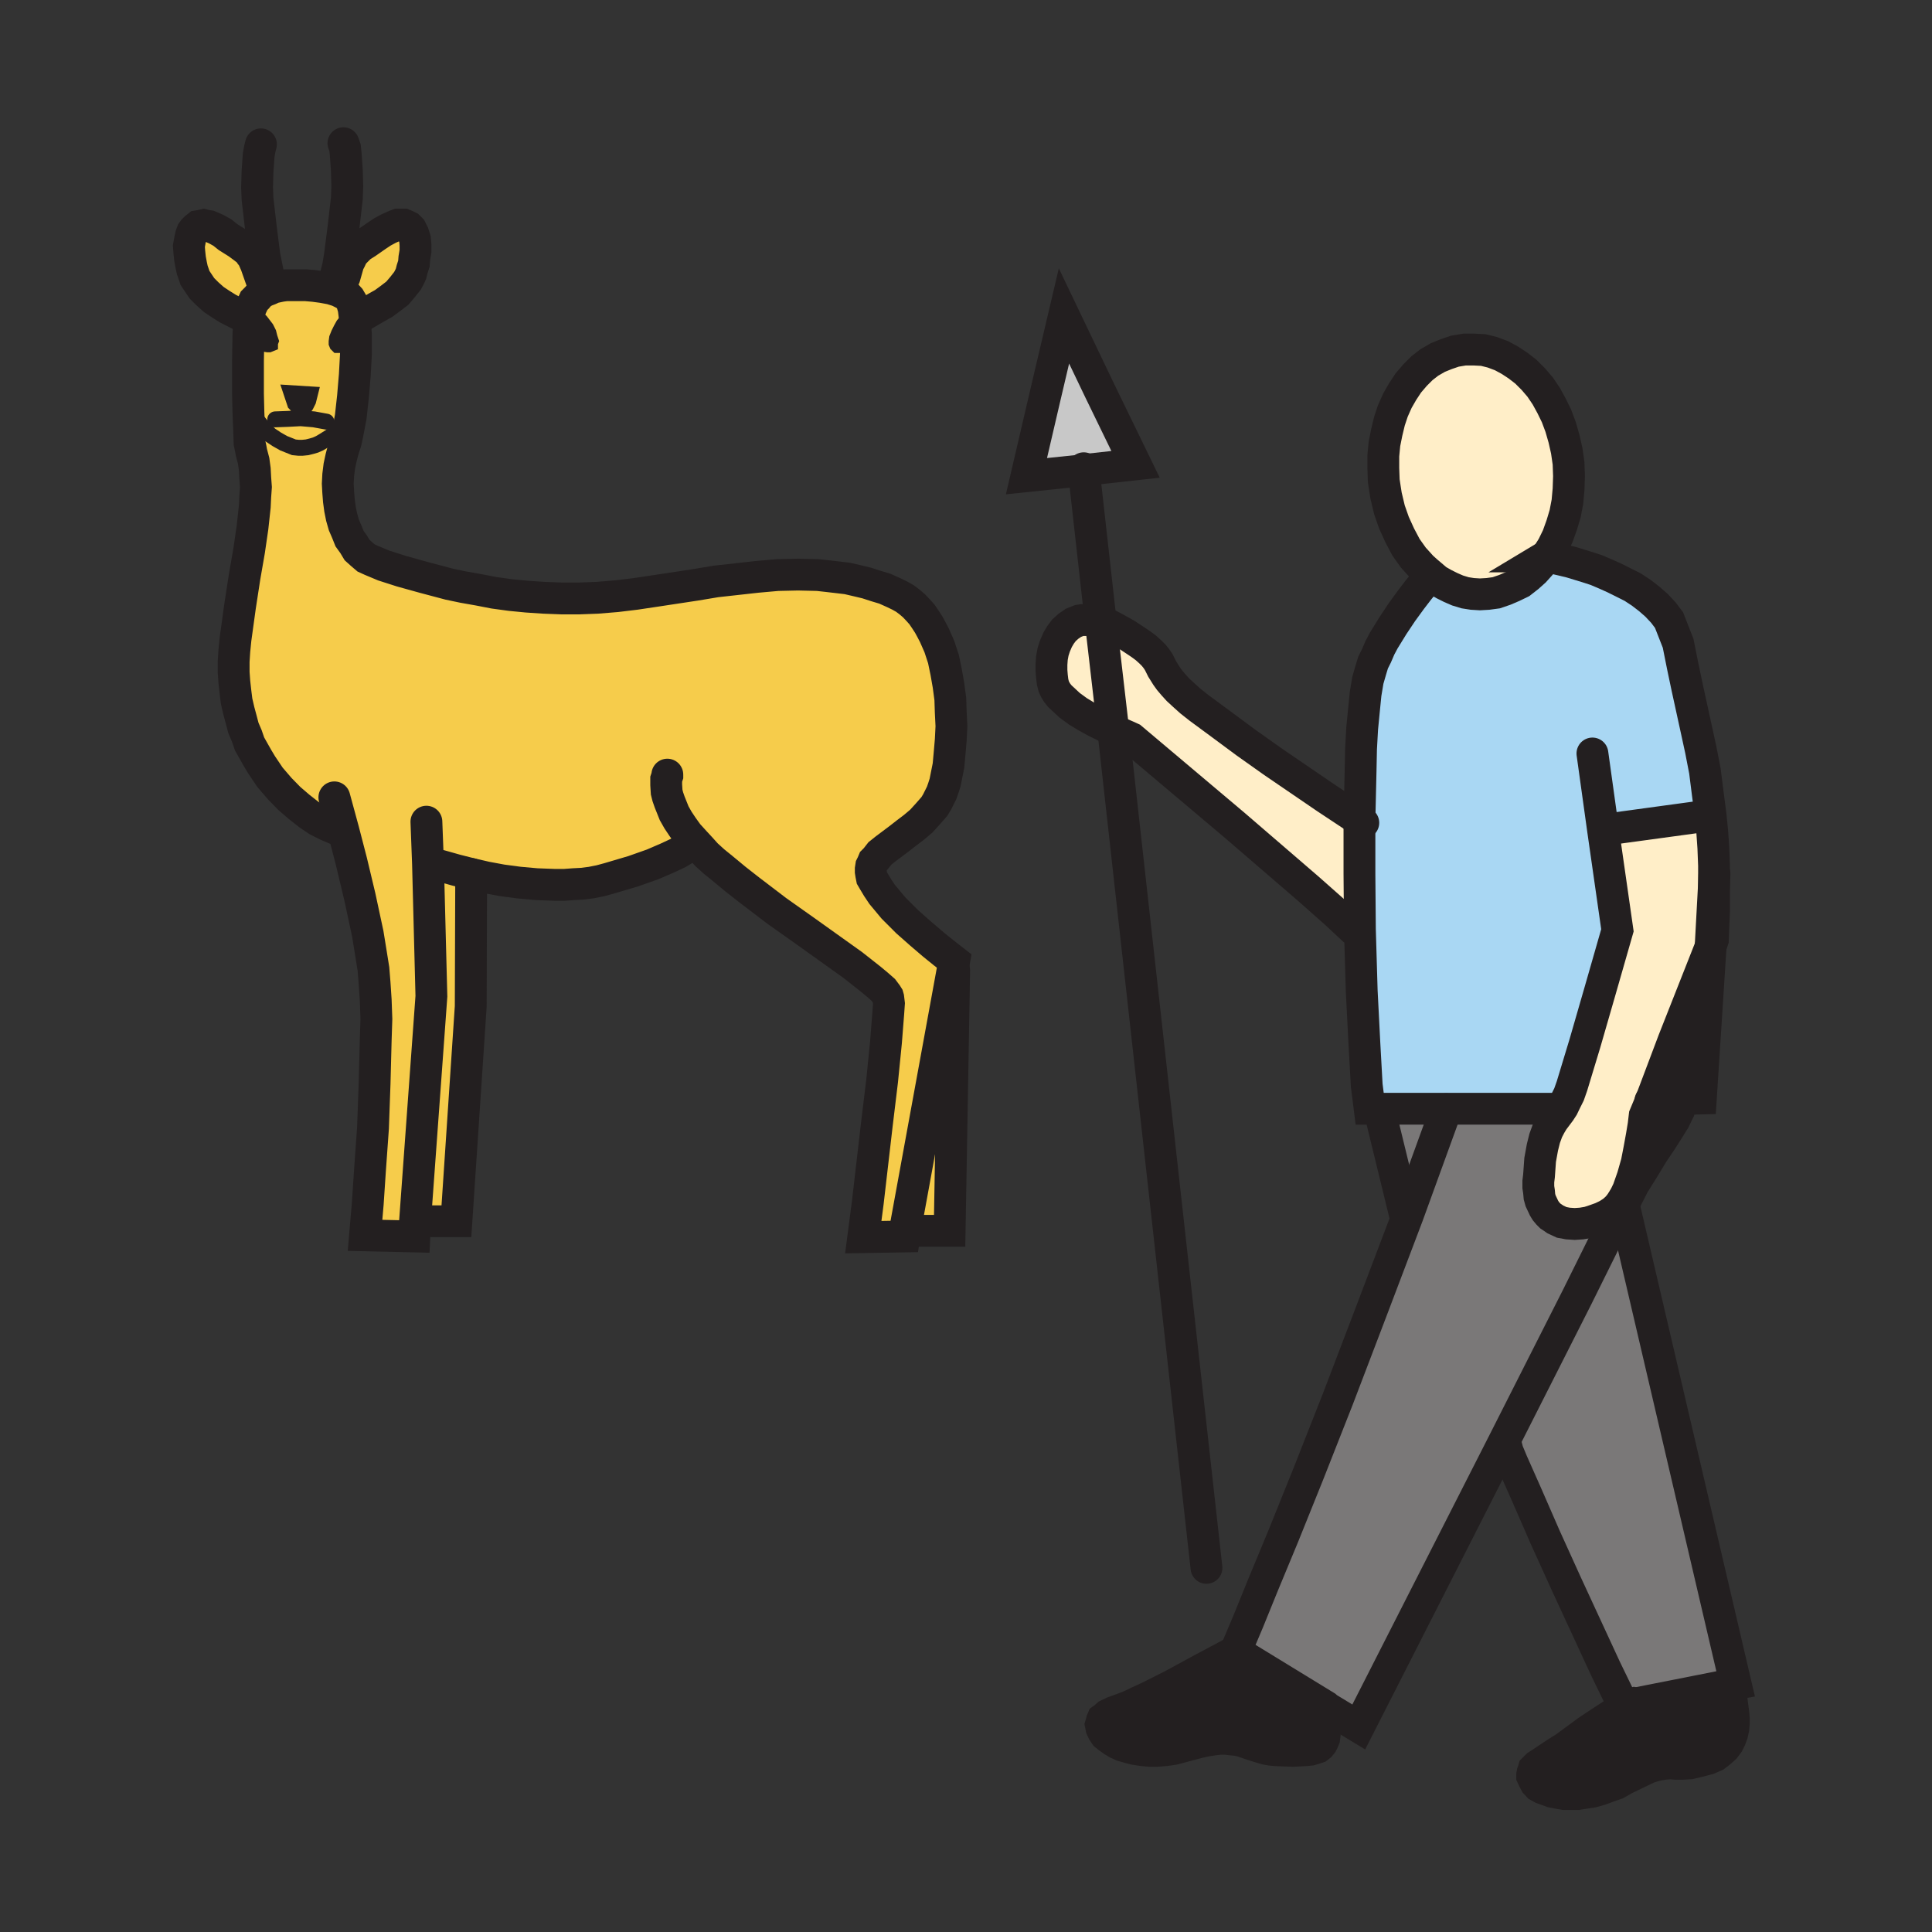 <svg id="Layer_1" xmlns="http://www.w3.org/2000/svg" viewBox="0 0 850 850"><rect x="0" y="0" width="850" height="850" fill="#333333" stroke="none"/><style>.st0{fill:#ffeec8}.st1{fill:#c8c8c8}.st2{fill:#231f20}.st3{fill:#7a7878}.st4{fill:#a9d7f3}.st5{fill:#f6cc4b}.st6,.st7{fill:none;stroke:#231f20;stroke-width:14;stroke-linecap:round;stroke-miterlimit:10}.st7{stroke-width:7}</style><path class="st0" d="M680.3 244.8h-.2l.5-.3z"/><path class="st0" d="M644.3 153.8h4.3l4 .2 4 1 4 1.5 3.7 2 3.5 2.3 3.5 2.7 3.3 3.3 3 3.5 2.7 4 2.3 4.2 2.2 4.5 1.8 4.8 1.5 5.2 1.2 5.3.8 5.5.2 5.7-.2 5.8-.5 5.5-1 5.2-1.5 5-1.8 5-2.2 4.5-2.5 4-.5.3h.2l-2.5 3.5-2.7 3-2.8 2.5-3.2 2.5-3.5 1.7-3.5 1.5-3.8 1.3-3.7.5-3.5.2-3.3-.2-3.2-.5-3.3-1-3-1.3-3-1.5-3-1.7-2.7-2.3-2-1.7-2-1.8-3.8-4.2-3.2-4.5-2.8-5.3-2.5-5.5-2-5.7-1.5-6.3-.5-3.2-.5-3.3-.2-5.5v-5.5l.5-5.2 1-5 1.2-5 1.5-4.5 2-4.5 2.3-4 2.5-3.8 3-3.5 3-3 3.2-2.5 3.8-2.2 3.7-1.5 3.8-1.3z"/><path class="st1" d="M476.8 206.8l-1.2.2-24 2.5 8.2-35.2 8.3-35.3 15.7 32.8 15.8 32.5z"/><path class="st2" d="M583.3 754.8l-.2 4.7-.3 3.8-.2 1.5-.5 1.2-.5 1-.8 1-1 .8-1.5.5-1.7.5-2 .2-5.8.3-7.7-.3-2-.2-1.8-.3-3.5-1-3.7-1.2-3.8-1.3-2.2-.5-2.3-.2-2.5-.3h-2.5l-2.7.3-3.3.5-3.2.7-3.8 1-3.7 1-3.8 1-3.5.5-3.7.3h-3.3l-3.2-.3-3.3-.5-2.7-.7-2.8-.8-2.2-1-2-1.2-1.8-1.3-1.5-1.2-1-1.5-.7-1.5-.3-1.5.3-1 .2-.8.3-.7.7-.5 1.5-1.3 2.5-1.2 6.8-2.5 4.2-2 5-2.3 10.3-5.2 12.5-6.8 15-8 39.7 24.3.8.7-.8 1.3zM719.3 749.5l41.5-8.2.8 4.7 1 7.8.2 2.2v2.3l-.2 2.2-.5 2.3-.8 2.2-1 2-1.5 2-2 1.8-2.2 1.7-3 1.3-3.8 1-4.2 1-3.3.2h-3l-2.5-.2-2.5.2-3 .5-3.7 1-4.8 2.3-6.2 3-3.5 2-3.5 1.2-3.5 1.3-3.5 1-3.3.5-3.2.5h-6l-2.8-.5-2.5-.5-2.2-.8-2-.7-1.8-1-1.2-1.3-.8-1.5-.7-1.5v-.7l.2-1 .3-.8.2-.7 1.5-1.5 2.3-1.5 6-4 4-2.5 4.5-3.3 5-3.7 6-4 11.5-7.5z"/><path class="st3" d="M636.3 487.8v.2l-17 46.8-1.2-.5-10-41v-5.5z"/><path class="st3" d="M677.1 517.3l-.3 2.5v2.5l.3 2 .2 2.2.5 1.8.8 1.7.7 1.5.8 1.3 1 1.2 1 1 1.2.8 1 .7 2.8 1.3 2.7.5 3 .2 3-.2 3-.5 3-1 2.8-1 2.7-1.3 2.3-1.5 1.7-1.5 1.3-1.5 1.2-1.7.5 1.5-2.5 4.7-18 36.3-32.5 64.2-63.5 124.8-13.7-8.3-.8-.7-39.7-24.3 5.5-13 6.5-16 9-21.7 11-27.3 13-33 14.5-38 16.2-42.7 17-46.8v-.2h48.5l1.5 1.2-3 4-1.2 2-1.3 2.5-1.2 3.3-1 4-1 5.5z"/><path class="st3" d="M714.3 529.8l49.3 211-2.8.5-41.5 8.2-.7-.2-1 .2-1 .3-1 .5-1.3.2-8-16.5-17.2-37.2-9.3-20.5-8.2-18.8-6.3-14.2-2-4.8-.7-2.7-1.3-.8 32.5-64.2 18-36.3z"/><path class="st4" d="M629.6 253l2.7 2.3 3 1.7 3 1.5 3 1.3 3.3 1 3.2.5 3.3.2 3.5-.2 3.7-.5 3.8-1.3 3.5-1.5 3.5-1.7 3.2-2.5 2.8-2.5 2.7-3 2.5-3.5 4.5 1 6.3 1.5 7.2 2.2 4 1.3 4 1.7 4 1.8 4 2 4 2 3.8 2.5 3.5 2.7 3.2 2.8 3 3.2 2.5 3.3 4 10.2 2 10 2 9.5 4 18.3 2 9.2 1.8 9.3 1.2 9.5 1.3 10h-.8l-44 6-2.5.5 6.3 44-7.8 27.2-6.5 22.5-5.7 18.8-1.3 3.7-1.5 3-1.2 2.5-1.3 2-1.5-1.2h-82.2l-.5-4-.8-6.3-1-18-1.2-23.5-.8-27.2-.2-24.3v-23.7l.5-21.5.2-9.8.5-9 .8-8.2.7-7 1-6 1.3-4.5 1-3.3 1.5-3 1.5-3.5 1.7-3.2 4-6.5 4-6 4-5.5 3.3-4.3 3-3.7z"/><path class="st0" d="M726.3 484.3l-2.7 6.5-.5 4.2-.8 4.8-1 5.5-1.2 6.2-1.8 6.3-2 5.7-1.2 2.5-1.3 2.3-1.2 1.7-1.3 1.5-1.7 1.5-2.3 1.5-2.7 1.3-2.8 1-3 1-3 .5-3 .2-3-.2-2.7-.5-2.8-1.3-1-.7-1.2-.8-1-1-1-1.2-.8-1.3-.7-1.5-.8-1.7-.5-1.8-.2-2.2-.3-2v-2.5l.3-2.5.5-7 1-5.5 1-4 1.2-3.3 1.3-2.5 1.2-2 3-4 1.3-2 1.2-2.5 1.5-3 1.3-3.7 5.7-18.8 6.5-22.5 7.8-27.2-6.3-44 2.5-.5 44-6h.8l.7 7 .5 7.2.3 7.8v8l-1.5 27.7-16.3 41.3zM484.3 273.8l5.5 47.5-7.7-3.8-4-2.2-3.8-2.3-3.7-2.7-3-2.8-1.3-1.2-1.2-1.5-.8-1.3-.7-1.5-.5-2-.3-2.5-.2-2.5v-2.7l.2-2.8.5-2.7.8-2.5 1.2-2.8 1.3-2.2 1.5-2 2-1.8 2.2-1.5 2.5-1 1.3-.2h4.7z"/><path class="st0" d="M595.3 408.8l-7.5-7-12.2-10.8-32.5-28-45.3-38.2-2.2-1-5.8-2.5-5.5-47.5 3.3 1 3.2 1.7 4.5 2.5 3.5 2.3 3 2 2.3 1.7 2 1.8 1.5 1.5 1.2 1.5 1 1.5 1.5 3 2 3.2 1.3 1.8 1.7 2 2 2.2 2.5 2.3 3 2.7 3.8 3 9.5 7 11.2 8.3 12 8.5 23 15.7 14.8 9.8v23.7l.2 24.3z"/><path class="st5" d="M419.1 426.8h.7l-2 114.7h-14.2l-5.3-1zM207.3 384.5l-.2 58.3-6.3 94.5h-18.2l7.2-99-1.5-58.3h2.3l4.7 1.3 5.3 1.5zM159.6 138.8l-1.8.5-1.5.5h-.2l-.5-4-.8-2.8-1-1.7-1.2-1.3-1.8-1-2-1 .5-1 2.3-5.2 1.7-6 .8-1.5.7-1.5.8-1.3 1-1 2-2 2.7-1.7 4.3-3 2.7-1.8 2.8-1.5 2.7-1.2 1.3-.5h2.5l1.2.5 1 .5 1 1 .5 1 .5 1 .8 2.5.2 2.5v2.7l-.5 3-.2 2.5-.8 2.5-.5 2-.7 1.5-.8 1.5-2.2 2.8-2.3 2.7-3 2.3-3 2.2-3.2 1.8z"/><path class="st5" d="M109.1 173.3l.2 2.2.5 2.3.8 2 .7 2 1 2 1.3 1.7 1.2 1.5 1.3 1.5 2.7 2.8 3 2 3 1.7 2.5 1 2 .8 2 .2h1.8l2-.2 2-.5 1.7-.5 1.8-.8 1.7-1 3.5-2.2 3-2.5 2.8-3 2.2-3 .5.2-1.5 7.8-.7 3.2-1 3-1 3.8-.8 3.7-.5 4-.2 3.8.2 3.7.3 3.8.5 3.7.7 3.5 1 3.5 1.3 3 1.2 3 1.8 2.5 1.5 2.5 2 1.8 2 1.7 2.2 1 5.5 2.3 7.8 2.5 9.7 2.7 11.3 3 6.2 1.3 6.8 1.2 6.7 1.3 7.3 1 7.2.7 7.5.5 7.8.3h7.7l8-.3 8.5-.7 8.3-1 8.7-1.3 17.8-2.7 9-1.5 9-1 9-1 9-.8 9-.2 8.7.2 4.5.5 4.3.5 4.2.5 4.3 1 4.2 1 4 1.3 4 1.2 4 1.8 2.5 1.2 2.3 1.3 2 1.5 2 1.7 1.7 1.8 1.8 2 1.5 2.2 1.5 2.3 1.2 2.2 1.3 2.5 2.2 5 1.8 5.5 1.2 5.8 1 5.7.8 6 .2 6 .3 6-.3 6-.5 5.8-.5 5.5-1 5-.5 2.5-.7 2.2-.8 2.3-1 2-1 2-1.2 2-2.8 3.2-3 3.3-3.2 2.7-3.3 2.5-3.2 2.5-6 4.5-2.5 2-1.8 2.3-1 1-.5 1.2-.5 1-.2 1.3v1.2l.2 1.3.3 1.5.7 1.2 1.8 3 2 3 2.5 3 2.5 3 6 6 6 5.3 5.5 4.7 4.7 3.8 4.5 3.5-.7 4-20.8 113.7-.5 3.5-18 .3 2-15.3 4-34.5 2.3-19 1.7-17 1-12.7.3-4.3-.3-2.5-.2-.7-.5-.8-1.5-2-2.5-2.2-3-2.5-8-6.3-9.8-7-11.2-8-12.3-8.7-12.2-9.3-6-4.7-5.8-4.8-3.7-3-3.3-3-2.7-3-2.5-2.7-1 .7-1.3 1.3-2 1.2-3 1.8-4.7 2.2-6.5 2.8-8.5 3-10.8 3.2-3.7 1-4 .8-4 .5-3.8.2-4 .3h-4.2l-8-.3-7.8-.7-7.5-1-7-1.3-6.5-1.5-6.7-1.7-5.3-1.5-4.7-1.3h-2.3l1.5 58.3-7.2 99-.3 6.7-21.7-.5 1.2-14 1-15 1.3-18.2.7-19.5.5-19.3.3-9.2-.3-8.3-.5-7.5-.5-6.2-1.2-7.5-1.3-8-3.5-16.3-3.7-15.5-3.5-13.5-.8.3-3-1.3-3.5-1.5-4-2-4-2.7-4.2-3.3-4.3-3.7-4.2-4.3-4.3-5-3.7-5.5-1.8-3-1.7-3-1.8-3.2-1.2-3.5-1.5-3.5-1-3.8-1-3.7-1-4.3-.5-4-.5-4.5-.3-4.2V291l.3-4.7.5-5 2-14.5 2-13 2-11.5 1.5-10.3 1-9.2.2-4.3.3-4.2-.3-4-.2-3.8-.5-3.7-1-3.8-.3-1.7-.5-2.3-.2-6-.3-7.5z"/><path class="st5" d="M129.8 177.5l.5.5.8 1 1 .5h.8l.5-.3.8-.3.5-.8 1-2 .8-2.8-8-.5 1.3 4.7zm-20.7-4.2v-14.5l.3-11.8h1.8l1.5 1.3 1.3 1.3 1.8 1.3 1 .5 1.3.3h.5l.5-.3v-.5l.3-.8-.5-1.5-.5-2-1-2-1.3-1.8-1-1.3-.8-.5-2-.8-1-.3-.3-.3h-1.3l.3-2.3.5-2 .8-1.8.8-1.5 1.3-1.3 1-1.3 1.3-1 1.5-.8 1.8-.7 1.8-.8 3.3-.8 2.3-.3h8.8l3.5.3 3.8.5 3.8.8 3.3 1 2 1 1.8 1 1.3 1.3 1 1.8.8 2.8.5 4v.3l-.3.3-1 .3-2 .8-.8.5-1 1.3-1 1.8-1 2-.8 2-.3 1.5v.8l.3.5.3.3h.8l1-.3 1-.5 1.8-1.3 1.3-1.3 1.5-1.3h.8v8.5l-.5 9.3-.8 9.5-1 9-.5-.3-2.3 3-2.8 3-3 2.5-3.5 2.3-1.8 1-1.8.8-1.8.5-2 .5-2 .3H132l-2-.3-2-.8-2.5-1-3-1.8-3-2-2.8-2.8-1.3-1.5-1.3-1.5-1.3-1.8-1-2-.8-2-.8-2-.5-2.3-.6-2z"/><path class="st5" d="M85.1 101.3l1-1 1-.8 1.2-.2 1.3-.3 1.2.3 1.3.2 3 1.3 2.7 1.5 2.5 2 4.3 2.7 2.7 2 2.3 1.8.7 1.2 1 1.3.5 1.2.8 1.8 2 5.7 2 5.5.2.5-1.5.8-1.2 1-1 1.2-1.3 1.3-.7 1.5-.8 1.7-.5 2-.2 2.3v.2l-1.5-.5-1.5-.5-6.3-3.2-3.2-2-3-2-2.8-2.5-2.5-2.5-2-3-1-1.5-.5-1.5-.7-2-.5-2.3-.5-2.7-.3-2.8-.2-2.7.5-2.8.5-2.2.5-1.3z"/><path class="st6" d="M293.6 340.8v.5l-.5 1.5v2.5l.2 3.2.5 2 .8 2.3 1 2.5 1 2.5 1.7 3 2 3 2.3 3.2 3 3.3 2.5 2.7 2.7 3 3.3 3 3.7 3 5.8 4.8 6 4.7 12.2 9.3 12.3 8.7 11.2 8 9.8 7 8 6.3 3 2.5 2.5 2.2 1.5 2 .5.8.2.7.3 2.5-.3 4.3-1 12.7-1.7 17-2.3 19-4 34.5-2 15.3 18-.3.5-3.5 20.8-113.7.7-4-4.5-3.5-4.7-3.8-5.5-4.7-6-5.3-6-6-2.5-3-2.5-3-2-3-1.8-3-.7-1.2-.3-1.5-.2-1.3v-1.2l.2-1.3.5-1 .5-1.2 1-1 1.8-2.3 2.5-2 6-4.5 3.2-2.5 3.3-2.5 3.2-2.7 3-3.3 2.8-3.2 1.2-2 1-2 1-2 .8-2.3.7-2.2.5-2.5 1-5 .5-5.5.5-5.8.3-6-.3-6-.2-6-.8-6-1-5.7-1.2-5.8-1.8-5.5-2.2-5-1.3-2.5-1.2-2.2-1.5-2.3-1.5-2.2-1.8-2-1.7-1.8-2-1.7-2-1.5-2.3-1.3-2.5-1.2-4-1.8-4-1.2-4-1.3-4.2-1-4.3-1-4.2-.5-4.3-.5-4.5-.5-8.7-.2-9 .2-9 .8-9 1-9 1-9 1.5-17.8 2.7-8.7 1.3-8.3 1-8.5.7-8 .3h-7.7l-7.8-.3-7.5-.5-7.2-.7-7.3-1-6.7-1.3-6.8-1.2-6.2-1.3-11.3-3-9.7-2.7-7.8-2.5-5.5-2.3-2.2-1-2-1.7-2-1.8-1.5-2.5-1.8-2.5-1.2-3-1.3-3-1-3.5-.7-3.5-.5-3.7-.3-3.8-.2-3.7.2-3.8.5-4 .8-3.7 1-3.8 1-3 .7-3.2 1.5-7.8 1-9 .8-9.5.5-9.2v-8.5l-.5-7.3v-.2l-.5-4-.8-2.8-1-1.7-1.2-1.3-1.8-1-2-1-3.2-1-3.8-.7-3.7-.5-3.5-.3h-8.8l-2.2.3-3.3.7-1.7.8-1.8.7-1.5.8-1.2 1-1 1.2-1.3 1.3-.7 1.5-.8 1.7-.5 2-.2 2.3v1.2l-.3 6-.2 11.8v14.5l.2 8.2.3 7.5.2 6 .5 2.3.3 1.7 1 3.8.5 3.7.2 3.8.3 4-.3 4.2-.2 4.3-1 9.2-1.5 10.3-2 11.5-2 13-2 14.5-.5 5-.3 4.7v4.8l.3 4.2.5 4.5.5 4 1 4.3 1 3.7 1 3.8 1.5 3.5 1.2 3.5 1.8 3.2 1.7 3 1.8 3 3.7 5.5 4.3 5 4.2 4.3 4.3 3.7 4.2 3.3 4 2.7 4 2 3.5 1.5 3 1.3"/><path class="st7" d="M109.1 173v.3l.2 2.2.5 2.3.8 2 .7 2 1 2 1.3 1.7 1.2 1.5 1.3 1.5 2.7 2.8 3 2 3 1.7 2.5 1 2 .8 2 .2h1.8l2-.2 2-.5 1.7-.5 1.8-.8 1.7-1 3.5-2.2 3-2.5 2.8-3 2.2-3"/><path class="st6" d="M149.3 127l2.3-5.2 1.7-6 .8-1.5.7-1.5.8-1.3 1-1 2-2 2.7-1.7 4.3-3 2.7-1.8 2.8-1.5 2.7-1.2 1.3-.5h2.5l1.2.5 1 .5 1 1 .5 1 .5 1 .8 2.5.2 2.5v2.7l-.5 3-.2 2.5-.8 2.5-.5 2-.7 1.5-.8 1.5-2.2 2.8-2.3 2.7-3 2.3-3 2.2-3.2 1.8-6 3.5-1.8.5-1.5.5M145.6 125.5l.7-.5.5-1 1-3 1-4 .8-5 1.5-11.7 1.5-13 .2-5.3-.2-7-.5-7.2-.3-2.8-.7-2M116.6 127.5l-2-5.5-2-5.7-.8-1.8-.5-1.2-1-1.3-.7-1.2-2.3-1.8-2.7-2-4.3-2.7-2.5-2-2.7-1.5-3-1.3-1.3-.2-1.2-.3-1.3.3-1.2.2-1 .8-1 1-.5.7-.5 1.3-.5 2.2-.5 2.8.2 2.7.3 2.8.5 2.7.5 2.3.7 2 .5 1.5 1 1.5 2 3 2.5 2.5 2.8 2.5 3 2 3.2 2 6.3 3.2 1.5.5 1.5.5.2.3M120.3 126l-.5-.7-.7-1-1-3-.8-4-1-5-1.5-11.8-1.5-13-.2-5 .2-7.2.5-7 .5-2.8.5-2M147.1 350.8l4 14.7 3.5 13.5 3.7 15.5 3.5 16.3 1.3 8 1.2 7.5.5 6.2.5 7.5.3 8.3-.3 9.2-.5 19.3-.7 19.5-1.3 18.2-1 15-1.2 14 21.7.5.3-6.7 7.2-99-1.5-58.3-.7-18.5M190.6 380l4.7 1.3 5.3 1.5 6.7 1.7 6.5 1.5 7 1.3 7.5 1 7.8.7 8 .3h4.2l4-.3 3.8-.2 4-.5 4-.8 3.7-1 10.8-3.2 8.5-3 6.5-2.8 4.7-2.2 3-1.8 2-1.2 1.3-1.3"/><path class="st6" d="M207.3 384.5l-.2 58.3-6.3 94.5h-16M419.8 426.8l-2 114.7h-14.2"/><path class="st7" d="M155.8 140h.3l-.3.3-1 .2-2 .8-.7.5-1 1.2-1 1.8-1 2-.8 2-.2 1.5v.7l.2.5.3.3h.7l1-.3 1-.5 1.8-1.2 1.2-1.3 1.5-1.2M111.1 139.8h-.3l.3.2 1 .3 2 .7.7.5 1 1.3 1.3 1.7 1 2 .5 2 .5 1.5-.3.8v.5l-.5.2h-.5l-1.2-.2-1-.5-1.8-1.3-1.2-1.2-1.5-1.3M128.3 173l8 .5-.7 2.8-1 2-.5.7-.8.3-.5.2h-.7l-1-.5-.8-1-.5-.5zM121.1 184.5l5.5-.2 5.7-.3 5.8.5 5.5 1"/><path class="st6" d="M636.3 488l-17 46.8-16.2 42.7-14.5 38-13 33-11 27.3-9 21.7-6.5 16-5.5 13 39.7 24.3.8.7 13.7 8.3L661.3 635l32.5-64.2 18-36.3 2.5-4.7 4.5-8.8 4.5-7.2 3.8-6.3 3.7-5.5 3-4.7 2.8-4.5 2.2-4.5.8-2.3.7-2.5.8-2.5.5-2.5.2-2.7.3-3V466l-.8-8.2"/><path class="st6" d="M543.6 726.5l-15 8-12.5 6.8-10.3 5.2-5 2.3-4.2 2-6.8 2.5-2.5 1.2-1.5 1.3-.7.5-.3.7-.2.8-.3 1 .3 1.5.7 1.5 1 1.5 1.5 1.2 1.8 1.3 2 1.2 2.2 1 2.8.8 2.7.7 3.3.5 3.2.3h3.3l3.7-.3 3.5-.5 3.8-1 3.7-1 3.8-1 3.2-.7 3.3-.5 2.7-.3h2.5l2.5.3 2.3.2 2.2.5 3.8 1.3 3.7 1.2 3.5 1 1.8.3 2 .2 7.7.3 5.8-.3 2-.2 1.7-.5 1.5-.5 1-.8.8-1 .5-1 .5-1.2.2-1.5.3-3.8.2-4.7v-2M680.3 244.8l.3-.3 2.5-4 2.2-4.5 1.8-5 1.5-5 1-5.2.5-5.5.2-5.8-.2-5.7-.8-5.5-1.2-5.3-1.5-5.2-1.8-4.8-2.2-4.5-2.3-4.2-2.7-4-3-3.5-3.3-3.3-3.5-2.7-3.5-2.3-3.7-2-4-1.5-4-1-4-.2h-4.3l-4.2.7-3.8 1.3-3.7 1.5-3.8 2.2-3.2 2.5-3 3-3 3.5-2.5 3.8-2.3 4-2 4.5-1.5 4.5-1.2 5-1 5-.5 5.2v5.5l.2 5.5.5 3.3.5 3.2 1.5 6.3 2 5.7 2.5 5.5 2.8 5.3 3.2 4.5 3.8 4.2 2 1.8 2 1.7 2.7 2.3 3 1.7 3 1.5 3 1.3 3.3 1 3.2.5 3.3.2 3.5-.2 3.7-.5 3.8-1.3 3.5-1.5 3.5-1.7 3.2-2.5 2.8-2.5 2.7-3zM627.1 255.8l-3 3.7-3.3 4.3-4 5.5-4 6-4 6.5-1.7 3.2-1.5 3.5-1.5 3-1 3.3-1.3 4.5-1 6-.7 7-.8 8.2-.5 9-.2 9.8-.5 21.5v23.7l.2 24.3.8 27.2 1.2 23.5 1 18 .8 6.3.5 4h82.2"/><path class="st6" d="M754.1 388.8v12l-.5 12.7-1 3-16.3 41.3-10 26.5-2.7 6.5-.5 4.2-.8 4.8-1 5.5-1.2 6.2-1.8 6.3-2 5.7-1.2 2.5-1.3 2.3-1.2 1.7-1.3 1.5-1.7 1.5-2.3 1.5-2.7 1.3-2.8 1-3 1-3 .5-3 .2-3-.2-2.7-.5-2.8-1.3-1-.7-1.2-.8-1-1-1-1.2-.8-1.3-.7-1.5-.8-1.7-.5-1.8-.2-2.2-.3-2v-2.5l.3-2.5.5-7 1-5.5 1-4 1.2-3.3 1.3-2.5 1.2-2 3-4 1.3-2 1.2-2.5 1.5-3 1.3-3.7 5.7-18.8 6.5-22.5 7.8-27.2-6.3-44-4.7-33.8M684.1 244.5h-3.5l-.5.3h.2l4.5 1 6.3 1.5 7.2 2.2 4 1.3 4 1.7 4 1.8 4 2 4 2 3.8 2.5 3.5 2.7 3.2 2.8 3 3.2 2.5 3.3 4 10.2 2 10 2 9.5 4 18.3 2 9.2 1.8 9.3 1.2 9.5 1.3 10 .7 7 .5 7.2.3 7.8v8M595.3 408.8l-7.5-7-12.2-10.8-32.5-28-45.3-38.2-2.2-1-5.8-2.5-7.7-3.8-4-2.2-3.8-2.3-3.7-2.7-3-2.8-1.3-1.2-1.2-1.5-.8-1.3-.7-1.5-.5-2-.3-2.5-.2-2.5v-2.7l.2-2.8.5-2.7.8-2.5 1.2-2.8 1.3-2.2 1.5-2 2-1.8 2.2-1.5 2.5-1 1.3-.2h4.7l3.5 1 3.3 1 3.2 1.7 4.5 2.5 3.5 2.3 3 2 2.3 1.7 2 1.8 1.5 1.5 1.2 1.5 1 1.5 1.5 3 2 3.2 1.3 1.8 1.7 2 2 2.2 2.5 2.3 3 2.7 3.8 3 9.5 7 11.2 8.3 12 8.5 23 15.7 14.8 9.8 1.7 1.2"/><path class="st6" d="M726.1 484.3h.2l14-.8 8-.2 4.3-66.8 1.5-27.7.2-4.3M662.6 635.8l.7 2.7 2 4.8 6.3 14.2 8.2 18.8 9.3 20.5 17.2 37.2 8 16.5 1.3-.2 3.7-.8 41.5-8.2 2.8-.5-49.3-211-.5-1.5"/><path class="st6" d="M722.1 751.3l-.8-.8-.7-.5-1.3-.5-.7-.2-1 .2-1 .3-1 .5-11.5 7.5-6 4-5 3.7-4.5 3.3-4 2.5-6 4-2.3 1.5-1.5 1.5-.2.7-.3.8-.2 1v.7l.7 1.5.8 1.5 1.2 1.3 1.8 1 2 .7 2.2.8 2.5.5 2.8.5h6l3.2-.5 3.3-.5 3.5-1 3.5-1.3 3.5-1.2 3.5-2 6.2-3 4.8-2.3 3.7-1 3-.5 2.5-.2 2.5.2h3l3.3-.2 4.2-1 3.8-1 3-1.3 2.2-1.7 2-1.8 1.5-2 1-2 .8-2.2.5-2.3.2-2.2V756l-.2-2.2-1-7.8M608.1 493.3l10 41M476.8 206v.8l7.5 67 5.5 47.5 41 368.5"/><path class="st6" d="M468.1 139l15.7 32.8 15.8 32.5-22.8 2.5-1.2.2-24 2.5 8.2-35.2zM707.8 364.8l44-6"/></svg>